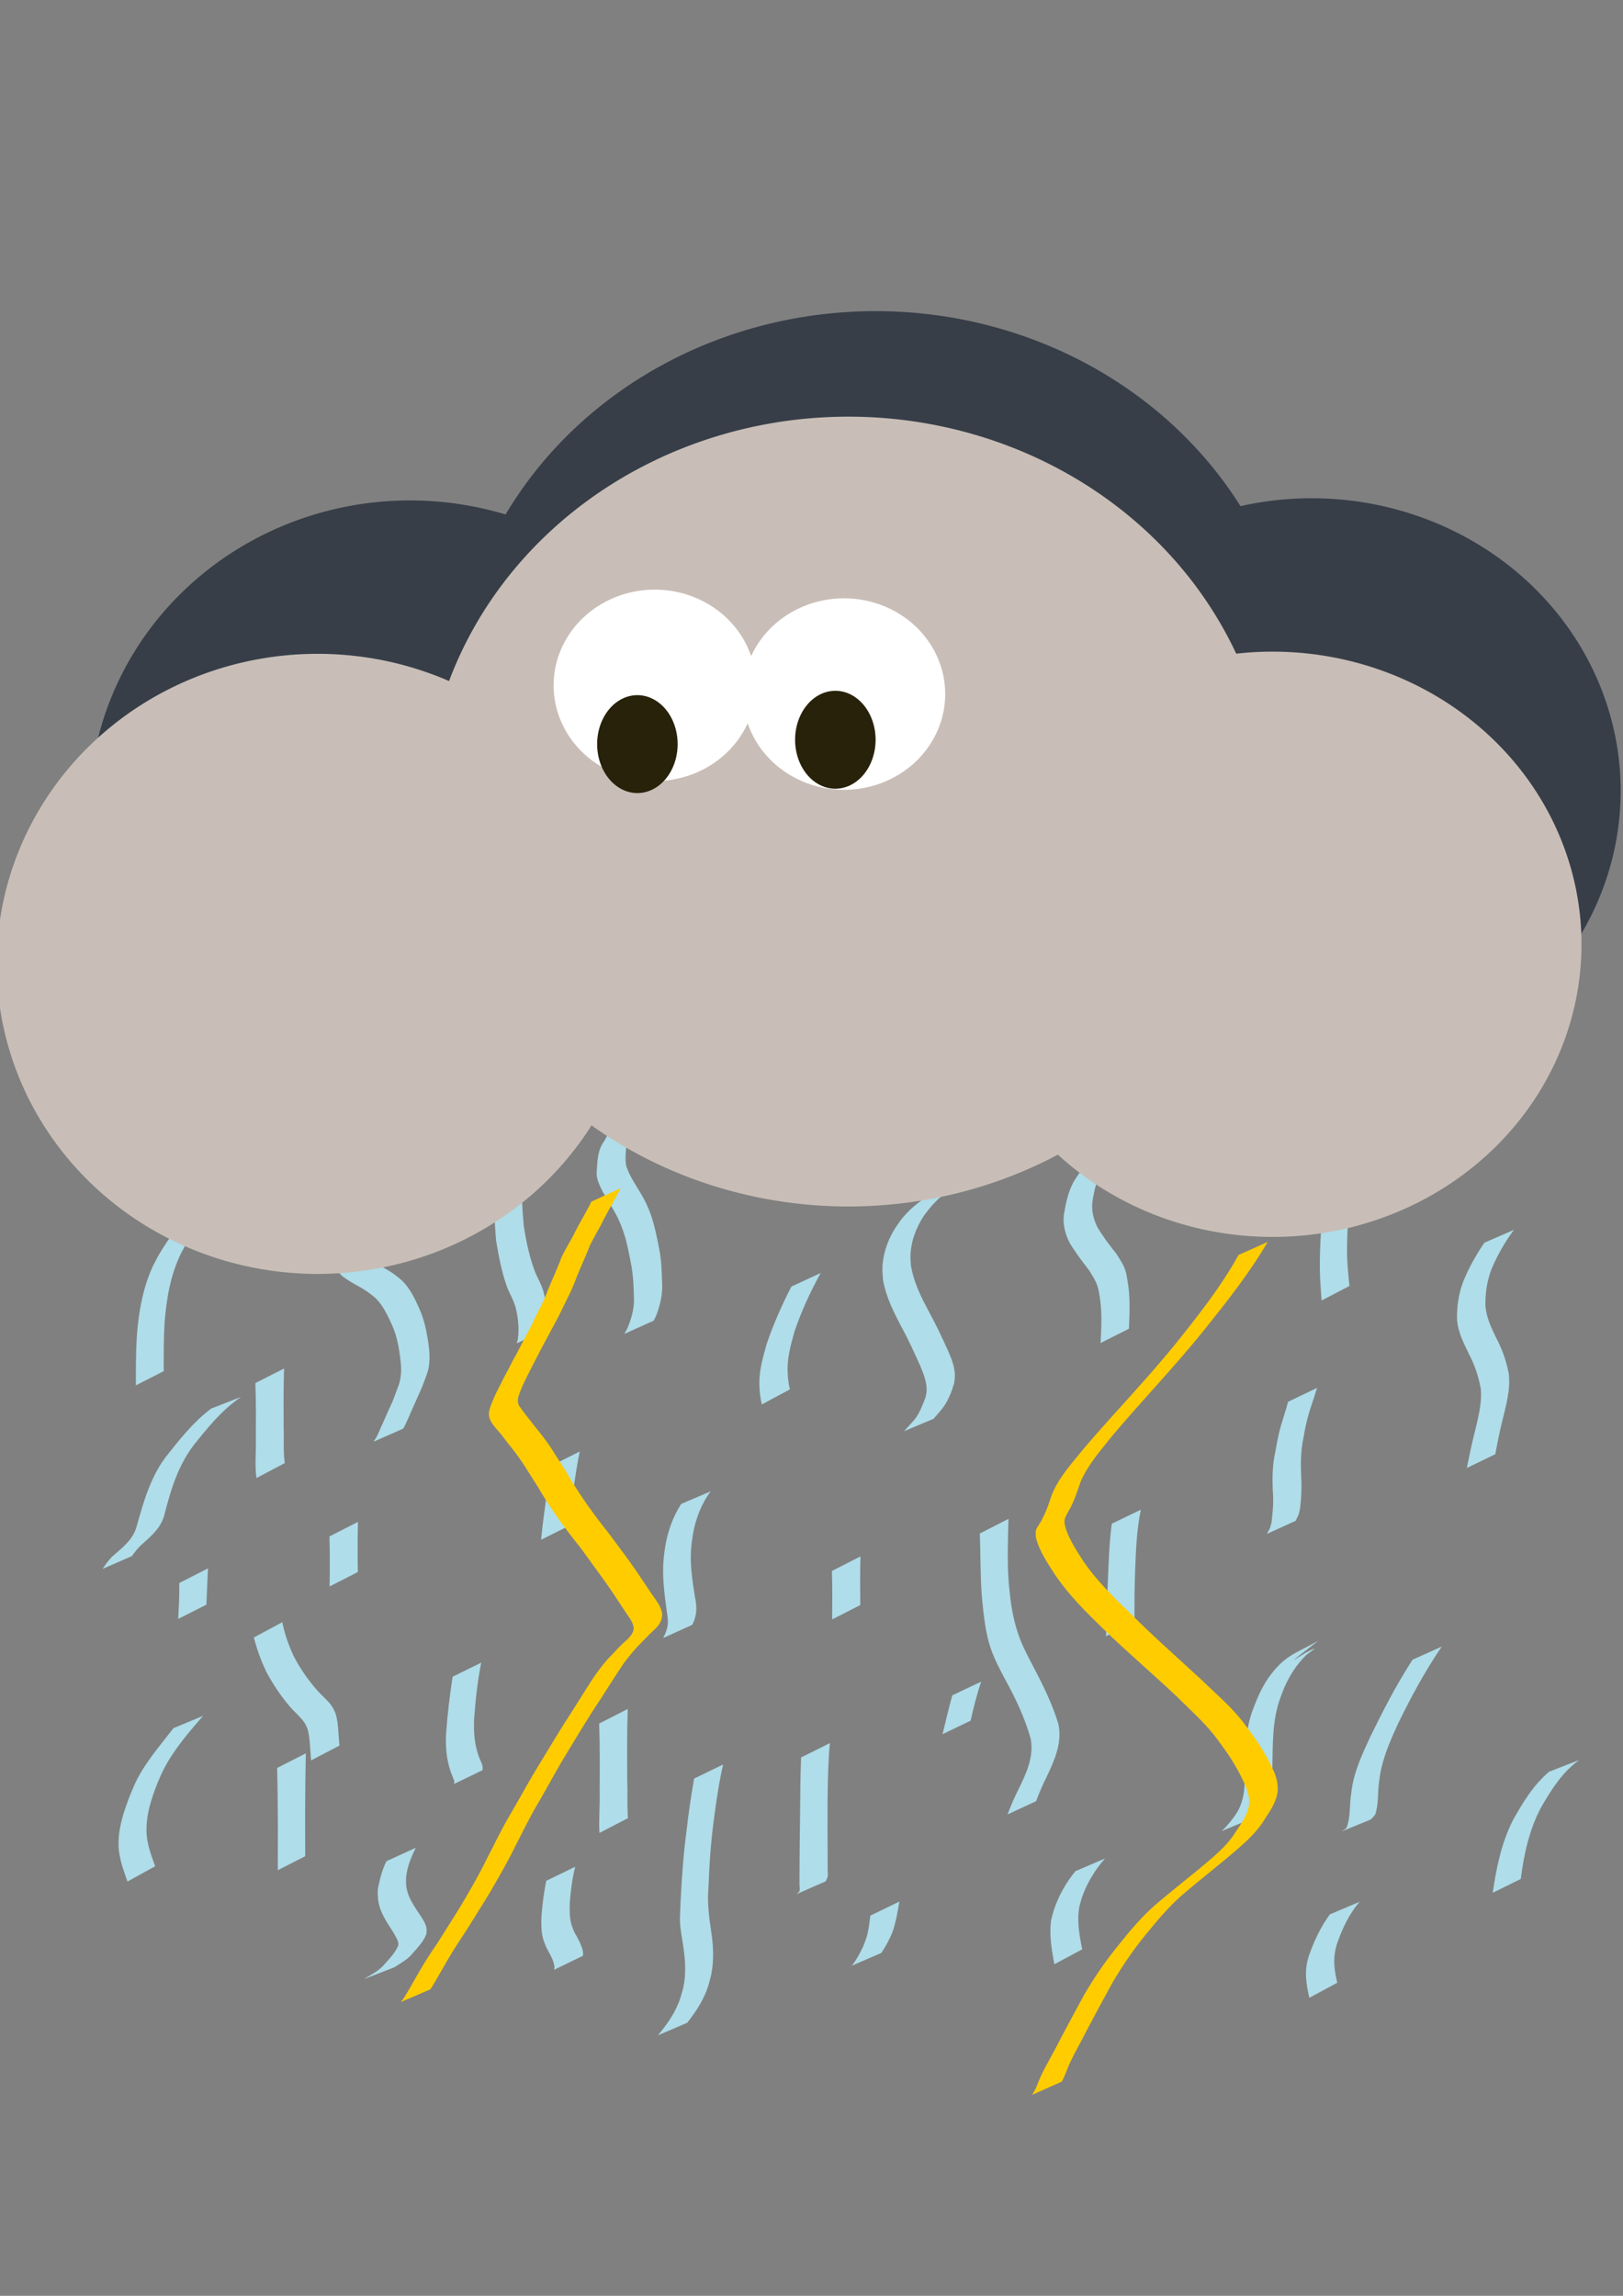 <?xml version="1.0" encoding="UTF-8" standalone="no"?>
<svg
   xmlns:dc="http://purl.org/dc/elements/1.1/"
   xmlns:cc="http://creativecommons.org/ns#"
   xmlns:rdf="http://www.w3.org/1999/02/22-rdf-syntax-ns#"
   xmlns:svg="http://www.w3.org/2000/svg"
   xmlns="http://www.w3.org/2000/svg"
   xmlns:sodipodi="http://sodipodi.sourceforge.net/DTD/sodipodi-0.dtd"
   xmlns:inkscape="http://www.inkscape.org/namespaces/inkscape"
   width="210mm"
   height="297mm"
   viewBox="0 0 210 297"
   version="1.1"
   id="svg8"
   inkscape:version="1.0 (4035a4fb49, 2020-05-01)"
   sodipodi:docname="11d.svg">
  <rect x="0" y="0" width="210" height="297" fill="#808080" stroke="none"/>
  <defs
     id="defs2" />
  <sodipodi:namedview
     id="base"
     pagecolor="#ffffff"
     bordercolor="#666666"
     borderopacity="1.0"
     inkscape:pageopacity="0.0"
     inkscape:pageshadow="2"
     inkscape:zoom="0.94"
     inkscape:cx="296.97284"
     inkscape:cy="555.21276"
     inkscape:document-units="mm"
     inkscape:current-layer="layer1"
     inkscape:document-rotation="0"
     showgrid="false"
     inkscape:window-width="1800"
     inkscape:window-height="1106"
     inkscape:window-x="-11"
     inkscape:window-y="-11"
     inkscape:window-maximized="1" />
  <g
     inkscape:label="Livello 1"
     inkscape:groupmode="layer"
     id="layer1">
    <path
       style="fill:#373e48;stroke-width:0.265"
       id="path10"
       sodipodi:type="arc"
       sodipodi:cx="53.057404"
       sodipodi:cy="104.84818"
       sodipodi:rx="41.517063"
       sodipodi:ry="40.109707"
       sodipodi:start="0.017453293"
       sodipodi:end="0"
       sodipodi:open="true"
       sodipodi:arc-type="chord"
       d="M 94.568,105.548 A 41.517,40.11 0 0 1 52.514,144.954 41.517,40.11 0 0 1 11.542,104.498 41.517,40.11 0 0 1 53.239,64.739 41.517,40.11 0 0 1 94.574,104.848 Z" />
    <path
       style="fill:#373e48;stroke-width:0.265"
       id="path12"
       sodipodi:type="arc"
       sodipodi:cx="113.29234"
       sodipodi:cy="91.337547"
       sodipodi:rx="54.746231"
       sodipodi:ry="51.087101"
       sodipodi:start="0.017453293"
       sodipodi:end="0"
       sodipodi:open="true"
       sodipodi:arc-type="chord"
       d="M 168.03,92.229 A 54.746,51.087 0 0 1 112.576,142.42 54.746,51.087 0 0 1 58.548,90.892 54.746,51.087 0 0 1 113.531,40.251 54.746,51.087 0 0 1 168.039,91.338 Z" />
    <path
       style="fill:#373e48;stroke-width:0.331"
       id="path14"
       sodipodi:type="arc"
       sodipodi:cx="169.72739"
       sodipodi:cy="102.31493"
       sodipodi:rx="39.968971"
       sodipodi:ry="37.857933"
       sodipodi:start="0.017453293"
       sodipodi:end="0"
       sodipodi:open="true"
       sodipodi:arc-type="chord"
       d="m 209.69,102.976 a 39.969,37.858 0 0 1 -40.486,37.194 39.969,37.858 0 0 1 -39.444,-38.185 39.969,37.858 0 0 1 40.142,-37.527 39.969,37.858 0 0 1 39.795,37.858 z" />
    <path
       style="fill:#afdde9;stroke-width:0.265"
       id="path18"
       d="m 46.141,152.904 c -0.371,1.093 -0.805,2.159 -1.32,3.192 -0.491,0.718 -0.753,1.528 -1.042,2.335 -0.29,0.781 -0.442,1.603 -0.54,2.428 -0.079,0.773 -0.076,1.541 0.026,2.31 0.042,0.797 0.438,1.371 1.002,1.897 0.628,0.499 1.327,0.897 2.028,1.284 0.829,0.432 1.588,0.976 2.296,1.582 0.95,0.943 1.528,2.153 2.076,3.355 0.698,1.5 0.986,3.135 1.161,4.767 0.132,1.01 0.094,2 -0.184,2.977 -0.291,0.728 -0.532,1.472 -0.82,2.201 -0.438,0.93 -0.846,1.874 -1.262,2.815 -0.371,0.725 -0.601,1.552 -1.074,2.22 -0.051,0.081 -0.101,0.161 -0.152,0.241 0,0 3.825,-1.689 3.825,-1.689 v 0 c 0.049,-0.081 0.098,-0.162 0.147,-0.243 0.379,-0.731 0.682,-1.503 1.019,-2.253 0.423,-0.946 0.848,-1.891 1.265,-2.84 0.28,-0.747 0.582,-1.488 0.813,-2.253 0.227,-1.02 0.207,-2.055 0.07,-3.09 -0.217,-1.665 -0.537,-3.332 -1.23,-4.872 -0.563,-1.261 -1.165,-2.515 -2.136,-3.522 -0.709,-0.649 -1.486,-1.217 -2.334,-1.672 -0.681,-0.358 -1.334,-0.761 -1.964,-1.204 -0.551,-0.486 -0.808,-0.887 -0.856,-1.641 -0.089,-0.738 -0.066,-1.478 0.02,-2.216 0.108,-0.804 0.28,-1.597 0.582,-2.353 0.264,-0.796 0.614,-1.547 1.033,-2.275 0.504,-1.06 0.915,-2.159 1.329,-3.256 0,0 -3.78,1.775 -3.78,1.775 z" />
    <path
       style="fill:#afdde9;stroke-width:0.265"
       id="path20"
       d="m 79.641,144.498 c -0.333,1.113 -0.908,2.121 -1.466,3.131 -0.571,0.737 -0.756,1.624 -0.871,2.526 -0.014,0.648 -0.16,1.405 -0.075,2.047 0.024,0.181 0.085,0.355 0.127,0.532 0.443,1.293 1.21,2.424 1.907,3.586 0.637,1.057 1.14,2.172 1.506,3.35 0.389,1.237 0.62,2.511 0.87,3.781 0.301,1.48 0.348,2.994 0.387,4.498 0.046,1.358 -0.33,2.625 -0.833,3.866 -0.281,0.513 -0.145,0.265 -0.407,0.743 0,0 3.799,-1.709 3.799,-1.709 v 0 c 0.247,-0.49 0.123,-0.231 0.367,-0.777 0.476,-1.287 0.789,-2.613 0.726,-3.997 -0.054,-1.528 -0.085,-3.068 -0.396,-4.57 -0.254,-1.284 -0.502,-2.568 -0.891,-3.821 -0.381,-1.206 -0.893,-2.353 -1.563,-3.428 -0.667,-1.126 -1.428,-2.212 -1.814,-3.479 -0.133,-0.813 -0.061,-1.641 0.022,-2.458 0.137,-0.867 0.416,-1.658 0.922,-2.385 0.562,-1.038 1.093,-2.093 1.454,-3.221 0,0 -3.77,1.785 -3.77,1.785 z" />
    <path
       style="fill:#afdde9;stroke-width:0.265"
       id="path22"
       d="m 142.231,148.525 c -0.138,0.126 -0.288,0.24 -0.413,0.378 -0.194,0.213 -0.362,0.449 -0.543,0.673 -0.852,1.055 -1.626,2.144 -2.349,3.291 -0.735,1.339 -1.03,2.835 -1.28,4.326 -0.133,1.275 0.185,2.459 0.753,3.588 0.752,1.245 1.633,2.408 2.519,3.56 0.403,0.627 0.818,1.274 1.064,1.984 0.182,0.526 0.227,0.949 0.321,1.504 0.268,1.698 0.224,3.41 0.14,5.119 -0.014,0.265 -0.028,0.53 -0.042,0.794 0,0 3.669,-1.847 3.669,-1.847 v 0 c 0.011,-0.264 0.022,-0.528 0.033,-0.792 0.066,-1.736 0.116,-3.472 -0.181,-5.193 -0.091,-0.566 -0.146,-1.081 -0.33,-1.625 -0.251,-0.74 -0.715,-1.404 -1.126,-2.059 -0.886,-1.117 -1.754,-2.256 -2.481,-3.484 -0.509,-1.064 -0.79,-2.177 -0.625,-3.365 0.239,-1.443 0.552,-2.884 1.308,-4.157 0.985,-1.543 2.057,-3.057 3.42,-4.292 0,0 -3.856,1.597 -3.856,1.597 z" />
    <path
       style="fill:#afdde9;stroke-width:0.265"
       id="path24"
       d="m 123.786,152.785 c -2.35,1.031 -4.723,2.319 -6.51,4.206 -0.663,0.7 -0.905,1.109 -1.452,1.893 -0.835,1.326 -1.398,2.808 -1.593,4.369 -0.113,0.904 -0.04,1.397 0.018,2.29 0.378,2.23 1.402,4.249 2.453,6.225 0.882,1.638 1.654,3.331 2.411,5.03 0.415,1.032 0.872,2.13 0.769,3.27 -0.021,0.23 -0.082,0.454 -0.123,0.681 -0.352,0.937 -0.71,1.92 -1.307,2.736 -0.171,0.234 -0.812,0.929 -1.007,1.144 -0.153,0.174 -0.305,0.347 -0.458,0.521 0,0 3.799,-1.603 3.799,-1.603 v 0 c 0.15,-0.172 0.299,-0.343 0.449,-0.515 0.355,-0.412 0.674,-0.756 0.974,-1.214 0.573,-0.875 0.964,-1.883 1.248,-2.883 0.031,-0.248 0.082,-0.494 0.093,-0.744 0.053,-1.197 -0.39,-2.332 -0.863,-3.407 -0.766,-1.703 -1.563,-3.396 -2.458,-5.035 -1.03,-1.922 -2.027,-3.893 -2.367,-6.073 -0.02,-0.353 -0.062,-0.706 -0.059,-1.06 0.017,-1.922 0.699,-3.751 1.743,-5.344 0.717,-0.973 1.432,-1.833 2.374,-2.601 0.283,-0.23 1.206,-0.811 0.878,-0.653 -0.8,0.385 -4.122,2.279 -2.307,1.33 0,0 3.298,-2.562 3.298,-2.562 z" />
    <path
       style="fill:#afdde9;stroke-width:0.265"
       id="path26"
       d="m 192.071,160.761 c -1.091,1.591 -2.036,3.27 -2.755,5.06 -0.6,1.609 -0.822,3.156 -0.789,4.86 0.096,1.592 0.84,3.035 1.52,4.447 0.754,1.426 1.267,2.941 1.549,4.525 0.186,2.042 -0.42,4.062 -0.883,6.033 -0.356,1.397 -0.623,2.814 -0.92,4.224 0,0 3.681,-1.784 3.681,-1.784 v 0 c 0.272,-1.401 0.527,-2.805 0.88,-4.189 0.488,-2.03 1.114,-4.108 0.867,-6.214 -0.303,-1.617 -0.84,-3.16 -1.612,-4.616 -0.659,-1.361 -1.338,-2.763 -1.415,-4.299 -0.01,-1.607 0.225,-3.187 0.819,-4.691 0.757,-1.782 1.715,-3.461 2.874,-5.015 0,0 -3.818,1.66 -3.818,1.66 z" />
    <path
       style="fill:#afdde9;stroke-width:0.265"
       id="path28"
       d="m 166.653,181.352 c -0.327,1.318 -0.813,2.589 -1.132,3.91 -0.195,0.808 -0.36,1.749 -0.512,2.567 -0.369,1.632 -0.392,3.288 -0.328,4.949 0.13,1.405 0.014,2.799 -0.159,4.193 -0.269,0.947 -0.084,0.454 -0.595,1.462 0,0 3.72,-1.691 3.72,-1.691 v 0 c 0.506,-1.112 0.33,-0.573 0.573,-1.6 0.168,-1.412 0.229,-2.83 0.131,-4.251 -0.057,-1.62 -0.049,-3.234 0.292,-4.83 0.196,-1.06 0.254,-1.474 0.527,-2.534 0.348,-1.352 0.857,-2.652 1.247,-3.99 0,0 -3.763,1.815 -3.763,1.815 z" />
    <path
       style="fill:#afdde9;stroke-width:0.265"
       id="path30"
       d="m 107.642,203.229 c 0.069,2.089 0.046,4.179 0.03,6.268 0,0 3.64,-1.855 3.64,-1.855 v 0 c -0.016,-2.1 -0.038,-4.2 0.03,-6.299 0,0 -3.701,1.886 -3.701,1.886 z" />
    <path
       style="fill:#afdde9;stroke-width:0.265"
       id="path32"
       d="m 88.139,194.555 c -1.083,1.687 -1.75,3.583 -2.076,5.556 -0.08,0.485 -0.123,0.975 -0.185,1.462 -0.233,2.305 0.091,4.6 0.396,6.879 0.195,1.165 0.249,1.871 -0.226,2.959 -0.082,0.165 -0.164,0.331 -0.245,0.496 0,0 3.769,-1.714 3.769,-1.714 v 0 c 0.08,-0.175 0.16,-0.35 0.24,-0.525 0.397,-1.122 0.334,-1.975 0.097,-3.133 -0.349,-2.228 -0.697,-4.473 -0.432,-6.735 0.067,-0.478 0.114,-0.959 0.202,-1.434 0.363,-1.953 1.078,-3.847 2.282,-5.438 0,0 -3.821,1.627 -3.821,1.627 z" />
    <path
       style="fill:#afdde9;stroke-width:0.265"
       id="path34"
       d="m 71.286,189.638 c -0.369,2.317 -0.689,4.641 -0.988,6.968 -0.112,0.86 -0.202,1.722 -0.284,2.585 0,0 3.688,-1.84 3.688,-1.84 v 0 c 0.062,-0.848 0.129,-1.695 0.228,-2.539 0.28,-2.355 0.606,-4.708 1.082,-7.033 0,0 -3.725,1.859 -3.725,1.859 z" />
    <path
       style="fill:#afdde9;stroke-width:0.265"
       id="path36"
       d="m 143.854,197.115 c -0.35,2.62 -0.413,5.27 -0.528,7.907 -0.087,2.215 -0.166,4.429 -0.211,6.645 0,0 3.679,-1.871 3.679,-1.871 v 0 c -0.014,-2.188 -10e-4,-4.376 0.077,-6.562 0.107,-2.651 0.196,-5.33 0.745,-7.934 0,0 -3.763,1.815 -3.763,1.815 z" />
    <path
       style="fill:#afdde9;stroke-width:0.265"
       id="path38"
       d="m 102.399,166.436 c -1.245,2.418 -2.346,4.894 -3.213,7.472 -0.421,1.495 -0.858,3.013 -0.927,4.575 -0.028,0.626 0.016,1.081 0.055,1.701 0.137,1.01 0.052,0.51 0.256,1.501 0,0 3.629,-1.941 3.629,-1.941 v 0 c -0.189,-0.957 -0.109,-0.475 -0.237,-1.447 -0.034,-0.574 -0.078,-1.055 -0.049,-1.634 0.077,-1.519 0.49,-3.002 0.902,-4.457 0.888,-2.611 2.043,-5.103 3.37,-7.52 0,0 -3.785,1.75 -3.785,1.75 z" />
    <path
       style="fill:#afdde9;stroke-width:0.265"
       id="path40"
       d="m 42.624,198.759 c 0.077,2.156 0.049,4.314 0.022,6.471 0,0 3.653,-1.861 3.653,-1.861 v 0 c -0.027,-2.164 -0.054,-4.33 0.022,-6.493 0,0 -3.697,1.884 -3.697,1.884 z" />
    <path
       style="fill:#afdde9;stroke-width:0.265"
       id="path42"
       d="m 25.029,156.652 c -1.761,1.595 -3.224,3.551 -4.427,5.596 -0.29,0.493 -0.537,1.009 -0.806,1.513 -1.327,2.886 -1.866,5.985 -2.092,9.127 -0.131,2.107 -0.129,4.218 -0.12,6.328 0,0 3.602,-1.836 3.602,-1.836 v 0 c -2.2e-4,-2.096 -0.015,-4.193 0.108,-6.286 0.254,-3.087 0.753,-6.147 2.13,-8.96 0.27,-0.493 0.52,-0.998 0.81,-1.479 1.242,-2.061 2.762,-4.042 4.667,-5.528 0,0 -3.873,1.526 -3.873,1.526 z" />
    <path
       style="fill:#afdde9;stroke-width:0.265"
       id="path44"
       d="m 23.192,204.788 c 0.044,1.547 -0.059,3.095 -0.131,4.641 0,0 3.642,-1.836 3.642,-1.836 v 0 c 0.06,-1.567 0.146,-3.133 0.208,-4.699 0,0 -3.719,1.895 -3.719,1.895 z" />
    <path
       style="fill:#afdde9;stroke-width:0.265"
       id="path46"
       d="m 33.045,178.925 c 0.084,2.441 0.074,4.884 0.062,7.325 0.037,1.652 -0.16,3.315 0.078,4.956 0,0 3.662,-1.932 3.662,-1.932 v 0 c -0.227,-1.605 -0.079,-3.238 -0.15,-4.853 -0.012,-2.463 -0.021,-4.927 0.062,-7.389 0,0 -3.714,1.893 -3.714,1.893 z" />
    <path
       style="fill:#afdde9;stroke-width:0.265"
       id="path48"
       d="m 58.564,216.908 c -0.375,2.419 -0.663,4.847 -0.839,7.288 -0.094,1.621 0.014,3.244 0.522,4.79 0.069,0.368 0.557,1.253 0.541,1.609 -0.004,0.084 -0.076,0.15 -0.113,0.225 0,0 3.759,-1.819 3.759,-1.819 v 0 c 0.006,-0.134 0.033,-0.269 0.017,-0.402 -0.065,-0.561 -0.447,-1.068 -0.579,-1.609 -0.497,-1.483 -0.597,-3.051 -0.524,-4.608 0.173,-2.445 0.436,-4.886 0.919,-7.292 0,0 -3.702,1.817 -3.702,1.817 z" />
    <path
       style="fill:#afdde9;stroke-width:0.265"
       id="path50"
       d="m 35.858,228.713 c 0.069,2.644 0.086,5.29 0.099,7.935 -0.001,1.765 -0.003,3.529 -0.016,5.294 0,0 3.552,-1.81 3.552,-1.81 v 0 c -0.013,-1.759 -0.015,-3.518 -0.016,-5.277 0.013,-2.679 0.031,-5.359 0.099,-8.037 0,0 -3.719,1.895 -3.719,1.895 z" />
    <path
       style="fill:#afdde9;stroke-width:0.265"
       id="path52"
       d="m 77.526,222.965 c 0.103,2.97 0.077,5.943 0.064,8.915 0.053,1.743 -0.137,3.496 -0.024,5.238 0,0 3.685,-1.909 3.685,-1.909 v 0 c -0.122,-1.711 -0.031,-3.434 -0.092,-5.147 -0.013,-2.993 -0.038,-5.988 0.064,-8.98 0,0 -3.697,1.884 -3.697,1.884 z" />
    <path
       style="fill:#afdde9;stroke-width:0.265"
       id="path54"
       d="m 103.655,227.355 c -0.11,2.44 -0.105,4.884 -0.132,7.326 -0.04,2.435 -0.058,4.871 -0.074,7.306 -0.013,3.142 0.004,-1.317 -0.004,1.81 -8e-4,0.276 0.081,0.566 -0.005,0.829 -0.06,0.184 -0.267,0.281 -0.4,0.421 0,0 3.784,-1.662 3.784,-1.662 v 0 c 0.091,-0.207 0.231,-0.399 0.272,-0.622 0.05,-0.27 -0.004,-0.549 -0.005,-0.824 -0.001,-0.301 -2.5e-4,-0.602 -2.7e-4,-0.902 -0.001,-0.301 -0.002,-0.603 -0.004,-0.904 -0.013,-2.42 -0.02,-4.84 -0.007,-7.26 0.032,-2.461 0.068,-4.926 0.3,-7.378 0,0 -3.725,1.859 -3.725,1.859 z" />
    <path
       style="fill:#afdde9;stroke-width:0.265"
       id="path56"
       d="m 89.815,230.083 c -0.407,2.249 -0.729,4.513 -0.987,6.785 -0.408,3.031 -0.609,6.082 -0.771,9.135 -0.009,0.977 -0.133,1.959 -0.057,2.937 0.072,0.926 0.266,1.856 0.398,2.775 0.267,1.788 0.4,3.617 0.015,5.401 -0.083,0.385 -0.211,0.758 -0.317,1.137 -0.563,1.91 -1.702,3.53 -2.96,5.042 0,0 3.777,-1.612 3.777,-1.612 v 0 c 1.226,-1.565 2.323,-3.229 2.838,-5.175 0.099,-0.393 0.22,-0.781 0.296,-1.179 0.348,-1.821 0.247,-3.701 -0.035,-5.522 -0.28,-1.894 -0.513,-3.7 -0.343,-5.624 0.11,-3.038 0.319,-6.071 0.739,-9.084 0.301,-2.292 0.635,-4.584 1.162,-6.836 0,0 -3.754,1.821 -3.754,1.821 z" />
    <path
       style="fill:#afdde9;stroke-width:0.265"
       id="path58"
       d="m 123.218,219.317 c -0.455,1.668 -0.865,3.347 -1.266,5.028 0,0 3.633,-1.747 3.633,-1.747 v 0 c 0.394,-1.701 0.806,-3.399 1.37,-5.053 0,0 -3.737,1.772 -3.737,1.772 z" />
    <path
       style="fill:#afdde9;stroke-width:0.265"
       id="path60"
       d="m 126.778,198.379 c 0.101,2.712 0.052,5.426 0.265,8.134 0.054,0.685 0.137,1.368 0.205,2.052 0.193,1.587 0.422,3.168 0.943,4.685 0.484,1.41 1.179,2.715 1.875,4.027 1.344,2.443 2.54,4.973 3.297,7.662 0.44,2.356 -0.595,4.525 -1.605,6.589 -0.532,1.038 -0.978,2.112 -1.399,3.199 0,0 3.697,-1.715 3.697,-1.715 v 0 c 0.413,-1.069 0.85,-2.127 1.369,-3.149 1.031,-2.17 2.047,-4.419 1.509,-6.873 -0.818,-2.696 -2.089,-5.209 -3.397,-7.697 -0.501,-0.969 -0.885,-1.667 -1.312,-2.664 -0.805,-1.877 -1.253,-3.858 -1.497,-5.882 -0.07,-0.676 -0.16,-1.35 -0.21,-2.027 -0.204,-2.738 -0.103,-5.489 -0.03,-8.23 0,0 -3.71,1.89 -3.71,1.89 z" />
    <path
       style="fill:#afdde9;stroke-width:0.265"
       id="path62"
       d="m 182.77,214.709 c -2.039,3.15 -3.761,6.479 -5.411,9.843 -0.87,1.887 -1.776,3.792 -2.257,5.826 -0.181,0.764 -0.246,1.436 -0.344,2.21 -0.1,0.889 -0.08,1.784 -0.223,2.668 -0.039,0.238 -0.175,1.036 -0.367,1.26 -0.163,0.19 -0.413,0.282 -0.619,0.423 0,0 3.805,-1.55 3.805,-1.55 v 0 c 0.186,-0.208 0.414,-0.385 0.557,-0.624 0.11,-0.183 0.138,-0.405 0.185,-0.613 0.253,-1.105 0.177,-2.246 0.311,-3.365 0.119,-0.92 0.136,-1.23 0.355,-2.149 0.472,-1.982 1.306,-3.855 2.152,-5.699 1.671,-3.426 3.481,-6.775 5.632,-9.927 0,0 -3.776,1.696 -3.776,1.696 z" />
    <path
       style="fill:#afdde9;stroke-width:0.265"
       id="path64"
       d="m 170.578,212.252 c -2.438,1.399 -3.753,1.704 -5.332,3.41 -1.636,1.768 -2.398,3.528 -3.227,5.744 -1.012,2.858 -0.873,5.924 -0.978,8.909 0.006,1.373 -0.193,2.725 -0.863,3.94 -0.331,0.601 -0.62,0.933 -1.036,1.473 -0.711,0.824 -0.351,0.44 -1.075,1.156 0,0 3.8,-1.582 3.8,-1.582 v 0 c 0.689,-0.746 0.344,-0.349 1.031,-1.196 0.423,-0.593 0.676,-0.896 0.996,-1.557 0.614,-1.267 0.769,-2.661 0.74,-4.053 0.059,-2.946 -0.013,-5.956 1,-8.769 0.196,-0.503 0.366,-1.018 0.587,-1.51 0.678,-1.51 1.566,-2.914 2.758,-4.073 0.32,-0.312 1.451,-1.015 1.034,-0.853 -0.963,0.374 -1.806,1.003 -2.709,1.505 0,0 3.274,-2.543 3.274,-2.543 z" />
    <path
       style="fill:#afdde9;stroke-width:0.265"
       id="path66"
       d="m 171.396,155.156 c -0.473,2.978 -0.631,6.007 -0.623,9.02 0.023,1.357 0.123,2.71 0.225,4.063 0,0 3.602,-1.875 3.602,-1.875 v 0 c -0.129,-1.326 -0.267,-2.652 -0.304,-3.985 -0.019,-3.008 0.136,-6.072 0.88,-8.998 0,0 -3.78,1.775 -3.78,1.775 z" />
    <path
       style="fill:#afdde9;stroke-width:0.265"
       id="path68"
       d="m 200.443,229.197 c -2.035,1.713 -3.426,4.015 -4.705,6.31 -1.475,2.933 -2.126,6.134 -2.593,9.354 0,0 3.629,-1.788 3.629,-1.788 v 0 c 0.404,-3.179 1.085,-6.317 2.584,-9.182 1.323,-2.295 2.779,-4.645 4.978,-6.205 0,0 -3.894,1.51 -3.894,1.51 z" />
    <path
       style="fill:#afdde9;stroke-width:0.265"
       id="path70"
       d="m 139.148,242.064 c -1.22,1.493 -2.179,3.185 -2.786,5.02 -0.136,0.41 -0.227,0.833 -0.34,1.25 -0.299,1.938 0.05,3.867 0.398,5.771 0,0 3.609,-1.927 3.609,-1.927 v 0 c -0.375,-1.838 -0.716,-3.705 -0.36,-5.578 0.117,-0.403 0.213,-0.812 0.351,-1.208 0.644,-1.845 1.677,-3.502 2.957,-4.97 0,0 -3.829,1.642 -3.829,1.642 z" />
    <path
       style="fill:#afdde9;stroke-width:0.265"
       id="path72"
       d="m 112.614,247.816 c -0.121,0.926 -0.219,1.876 -0.48,2.777 -0.084,0.289 -0.329,0.905 -0.44,1.193 -0.42,0.876 -0.867,1.735 -1.463,2.505 0,0 3.807,-1.649 3.807,-1.649 v 0 c 0.551,-0.819 1.02,-1.691 1.404,-2.601 0.468,-1.322 0.703,-2.665 0.928,-4.046 0,0 -3.754,1.821 -3.754,1.821 z" />
    <path
       style="fill:#afdde9;stroke-width:0.265"
       id="path74"
       d="m 172.074,247.649 c -1.193,1.628 -2.052,3.464 -2.717,5.361 -0.627,1.87 -0.373,3.568 0.059,5.437 0,0 3.608,-1.944 3.608,-1.944 v 0 c -0.436,-1.843 -0.596,-3.387 0.03,-5.221 0.673,-1.885 1.552,-3.722 2.862,-5.254 0,0 -3.842,1.622 -3.842,1.622 z" />
    <path
       style="fill:#afdde9;stroke-width:0.265"
       id="path76"
       d="m 50.01,240.768 c -0.468,0.915 -0.764,1.91 -0.975,2.914 -0.062,0.294 -0.14,0.587 -0.161,0.887 -0.022,0.329 0.022,0.658 0.034,0.988 0.124,1.71 1.139,3.086 2.021,4.485 0.214,0.439 0.584,0.91 0.616,1.421 0.014,0.222 -0.069,0.334 -0.159,0.524 -0.447,0.873 -1.162,1.578 -1.805,2.309 -0.614,0.656 -1.41,1.093 -2.181,1.537 -0.103,0.065 -0.206,0.129 -0.309,0.194 0,0 3.888,-1.506 3.888,-1.506 v 0 c 0.103,-0.063 0.206,-0.125 0.309,-0.188 0.762,-0.476 1.54,-0.934 2.11,-1.648 0.664,-0.765 1.41,-1.512 1.765,-2.481 0.175,-0.905 -0.194,-1.496 -0.663,-2.249 -0.879,-1.317 -1.87,-2.609 -1.955,-4.257 0.004,-0.306 -0.021,-0.614 0.011,-0.918 0.135,-1.309 0.668,-2.574 1.241,-3.741 0,0 -3.787,1.73 -3.787,1.73 z" />
    <path
       style="fill:#afdde9;stroke-width:0.265"
       id="path78"
       d="m 70.675,243.313 c -0.313,1.535 -0.494,3.091 -0.623,4.651 -0.016,0.91 -0.039,1.839 0.188,2.729 0.119,0.466 0.269,0.79 0.45,1.233 0.394,0.8 0.933,1.562 1.046,2.466 -2.64e-4,0.327 0.028,0.178 -0.067,0.45 0,0 3.765,-1.834 3.765,-1.834 v 0 c 0.024,-0.375 0.026,-0.182 -0.012,-0.577 -0.203,-0.913 -0.679,-1.708 -1.128,-2.519 -0.174,-0.437 -0.299,-0.701 -0.407,-1.159 -0.203,-0.858 -0.184,-1.749 -0.16,-2.623 0.128,-1.56 0.311,-3.118 0.702,-4.637 0,0 -3.754,1.821 -3.754,1.821 z" />
    <path
       style="fill:#afdde9;stroke-width:0.265"
       id="path80"
       d="m 22.453,223.559 c -1.716,2.217 -3.595,4.361 -4.849,6.891 -0.305,0.615 -0.544,1.259 -0.817,1.889 -0.748,1.967 -1.452,4.009 -1.45,6.14 0.001,1.009 0.091,1.229 0.279,2.198 0.229,0.93 0.562,1.829 0.877,2.732 0,0 3.584,-1.984 3.584,-1.984 v 0 c -0.321,-0.878 -0.651,-1.754 -0.87,-2.665 -0.063,-0.335 -0.149,-0.666 -0.19,-1.005 -0.297,-2.434 0.473,-4.812 1.34,-7.052 0.281,-0.618 0.53,-1.252 0.843,-1.855 1.316,-2.535 3.21,-4.736 5.077,-6.874 0,0 -3.825,1.584 -3.825,1.584 z" />
    <path
       style="fill:#afdde9;stroke-width:0.265"
       id="path82"
       d="m 32.849,211.833 c 0.385,1.517 0.922,2.977 1.58,4.395 0.859,1.596 1.852,3.122 3.034,4.497 0.584,0.697 1.316,1.271 1.848,2.014 0.254,0.354 0.299,0.507 0.472,0.896 0.331,1.148 0.322,2.363 0.424,3.548 0.015,0.184 0.03,0.367 0.045,0.551 0,0 3.674,-1.913 3.674,-1.913 v 0 c -0.018,-0.182 -0.035,-0.365 -0.053,-0.547 -0.114,-1.229 -0.091,-2.495 -0.479,-3.678 -0.19,-0.403 -0.269,-0.618 -0.537,-0.987 -0.54,-0.74 -1.286,-1.309 -1.872,-2.008 -1.174,-1.333 -2.183,-2.804 -2.999,-4.383 -0.644,-1.397 -1.157,-2.848 -1.457,-4.361 0,0 -3.68,1.977 -3.68,1.977 z" />
    <path
       style="fill:#afdde9;stroke-width:0.265"
       id="path84"
       d="m 27.31,182.229 c -2.325,1.757 -4.137,4.065 -5.929,6.336 -1.954,2.659 -2.849,5.84 -3.72,8.971 -0.458,1.619 -1.753,2.616 -2.963,3.677 -0.573,0.5 -1.002,1.117 -1.421,1.743 0,0 3.782,-1.646 3.782,-1.646 v 0 c 0.43,-0.595 0.876,-1.172 1.444,-1.646 1.272,-1.134 2.404,-2.135 2.814,-3.873 0.791,-3.102 1.737,-6.199 3.707,-8.785 1.83,-2.302 3.714,-4.629 6.17,-6.297 0,0 -3.883,1.519 -3.883,1.519 z" />
    <path
       style="fill:#afdde9;stroke-width:0.265"
       id="path86"
       d="m 63.73,153.376 c 0.163,2.358 0.259,4.719 0.452,7.075 0.333,1.954 0.687,3.913 1.336,5.79 0.266,0.799 0.709,1.525 1.004,2.31 0.182,0.484 0.211,0.683 0.33,1.188 0.223,1.165 0.323,2.352 0.145,3.527 -0.044,0.173 -0.089,0.347 -0.133,0.52 0,0 3.732,-1.797 3.732,-1.797 v 0 c 0.038,-0.185 0.076,-0.371 0.114,-0.556 0.124,-1.222 0.035,-2.453 -0.223,-3.654 -0.125,-0.509 -0.171,-0.766 -0.359,-1.257 -0.296,-0.773 -0.738,-1.488 -1.005,-2.274 -0.663,-1.829 -1.054,-3.744 -1.355,-5.662 -0.215,-2.359 -0.317,-4.728 -0.332,-7.097 0,0 -3.706,1.888 -3.706,1.888 z" />
    <path
       d="M 82.606,125.392 A 41.517,40.11 0 0 1 40.551,164.798 41.517,40.11 0 0 1 -0.421,124.342 41.517,40.11 0 0 1 41.276,84.583 41.517,40.11 0 0 1 82.612,124.692 Z"
       sodipodi:arc-type="chord"
       sodipodi:open="true"
       sodipodi:end="0"
       sodipodi:start="0.017453293"
       sodipodi:ry="40.109707"
       sodipodi:rx="41.517063"
       sodipodi:cy="124.69193"
       sodipodi:cx="41.09486"
       sodipodi:type="arc"
       id="path10-4"
       style="fill:#c8beb7;stroke-width:0.265" />
    <path
       d="m 164.512,105.881 a 54.746,51.087 0 0 1 -55.455,50.191 54.746,51.087 0 0 1 -54.028,-51.529 54.746,51.087 0 0 1 54.983,-50.641 54.746,51.087 0 0 1 54.507,51.087 z"
       sodipodi:arc-type="chord"
       sodipodi:open="true"
       sodipodi:end="0"
       sodipodi:start="0.017453293"
       sodipodi:ry="51.087105"
       sodipodi:rx="54.746231"
       sodipodi:cy="104.98893"
       sodipodi:cx="109.77393"
       sodipodi:type="arc"
       id="path12-9"
       style="fill:#c8beb7;stroke-width:0.265" />
    <path
       d="m 204.624,122.819 a 39.969,37.858 0 0 1 -40.486,37.194 39.969,37.858 0 0 1 -39.444,-38.185 39.969,37.858 0 0 1 40.142,-37.527 39.969,37.858 0 0 1 39.795,37.858 z"
       sodipodi:arc-type="chord"
       sodipodi:open="true"
       sodipodi:end="0"
       sodipodi:start="0.017453293"
       sodipodi:ry="37.857933"
       sodipodi:rx="39.968971"
       sodipodi:cy="122.15869"
       sodipodi:cx="164.6609"
       sodipodi:type="arc"
       id="path14-7"
       style="fill:#c8beb7;stroke-width:0.331" />
    <path
       style="fill:#ffcc00;stroke-width:0.265"
       id="path133"
       d="m 76.504,155.458 c -0.625,1.313 -1.402,2.541 -2.059,3.837 -0.554,1.186 -1.316,2.264 -1.836,3.464 -0.498,1.381 -1.143,2.701 -1.689,4.063 -0.374,1.039 -0.845,2.045 -1.383,3.009 -0.384,0.831 -0.767,1.66 -1.21,2.462 -0.672,1.233 -1.271,2.508 -1.977,3.721 -0.549,1.151 -1.209,2.249 -1.748,3.404 -0.441,0.801 -0.81,1.628 -1.124,2.487 -0.282,0.826 -0.342,1.298 0.099,2.073 0.373,0.615 0.888,1.12 1.337,1.676 0.292,0.362 0.563,0.742 0.847,1.11 0.798,0.955 1.53,1.96 2.201,3.008 0.535,0.879 1.108,1.733 1.649,2.608 0.647,1.137 1.368,2.229 2.108,3.307 1.078,1.616 2.288,3.144 3.487,4.672 0.963,1.324 1.924,2.649 2.886,3.973 0.918,1.267 1.766,2.581 2.628,3.886 0.462,0.788 1.214,1.509 1.274,2.458 -0.082,0.677 -0.441,1 -0.871,1.467 -0.644,0.493 -1.169,1.117 -1.725,1.703 -0.937,0.905 -1.74,1.927 -2.481,2.994 -0.985,1.484 -1.914,3.002 -2.87,4.504 -1.534,2.345 -2.962,4.755 -4.419,7.148 -1.262,2.042 -2.384,4.164 -3.605,6.23 -1.122,1.878 -2.049,3.862 -3.06,5.8 -0.972,1.989 -2.083,3.905 -3.205,5.812 -1.027,1.695 -2.115,3.351 -3.159,5.036 -0.849,1.223 -1.65,2.473 -2.392,3.764 -0.695,1.164 -1.319,2.373 -2.059,3.51 -0.098,0.119 -0.197,0.239 -0.295,0.358 0,0 3.816,-1.643 3.816,-1.643 v 0 c 0.089,-0.129 0.179,-0.258 0.268,-0.387 0.694,-1.161 1.345,-2.347 2.032,-3.512 0.749,-1.276 1.563,-2.508 2.376,-3.744 1.037,-1.681 2.116,-3.336 3.125,-5.033 1.108,-1.92 2.23,-3.833 3.196,-5.829 1.006,-1.938 1.94,-3.916 3.073,-5.784 1.2,-2.061 2.307,-4.175 3.562,-6.204 1.459,-2.407 2.896,-4.827 4.471,-7.161 0.968,-1.505 1.906,-3.029 2.92,-4.504 0.761,-1.054 1.603,-2.038 2.531,-2.949 0.571,-0.592 1.15,-1.171 1.753,-1.729 0.448,-0.51 0.732,-1.088 0.708,-1.784 -0.175,-1.018 -0.85,-1.763 -1.411,-2.603 -0.881,-1.298 -1.728,-2.618 -2.642,-3.894 -0.954,-1.339 -1.951,-2.648 -2.932,-3.967 -1.199,-1.514 -2.369,-3.057 -3.438,-4.666 -0.719,-1.085 -1.434,-2.172 -2.063,-3.312 -0.536,-0.882 -1.123,-1.729 -1.661,-2.61 -0.678,-1.058 -1.431,-2.065 -2.237,-3.03 -0.709,-0.915 -1.439,-1.815 -2.111,-2.756 -0.335,-0.627 -0.169,-1.11 0.064,-1.751 0.322,-0.838 0.708,-1.643 1.117,-2.442 0.563,-1.13 1.156,-2.246 1.734,-3.368 0.681,-1.24 1.323,-2.502 2.007,-3.741 0.434,-0.807 0.8,-1.645 1.212,-2.463 0.518,-0.977 0.958,-1.996 1.331,-3.037 0.558,-1.354 1.17,-2.686 1.706,-4.049 0.577,-1.164 1.274,-2.267 1.831,-3.444 0.678,-1.309 1.465,-2.56 2.094,-3.896 0,0 -3.785,1.75 -3.785,1.75 z" />
    <path
       style="fill:#ffcc00;stroke-width:0.265"
       id="path135"
       d="m 160.252,162.355 c -2.196,3.975 -5.006,7.559 -7.831,11.097 -3.828,4.77 -8.095,9.156 -12.072,13.798 -1.551,1.945 -3.336,3.812 -4.269,6.155 -0.34,1.01 -0.653,2.039 -1.176,2.973 -0.147,0.483 -0.762,1.143 -0.867,1.61 -0.03,0.132 -0.021,0.269 -0.031,0.404 0.013,0.175 -1.9e-4,0.354 0.039,0.525 0.381,1.675 1.633,3.522 2.561,4.94 1.757,2.575 3.991,4.761 6.211,6.928 3.061,2.974 6.318,5.732 9.42,8.663 1.625,1.617 3.35,3.151 4.797,4.937 0.422,0.521 1.154,1.553 1.552,2.106 1.008,1.417 1.849,2.927 2.553,4.512 0.349,0.807 0.581,1.671 0.462,2.55 -0.212,1.286 -1.007,2.365 -1.71,3.429 -1.232,1.972 -3.084,3.395 -4.837,4.873 -1.816,1.476 -3.639,2.94 -5.429,4.447 -1.933,1.663 -3.553,3.642 -5.143,5.624 -1.571,1.946 -2.969,4.016 -4.228,6.175 -1.093,2.024 -2.197,4.043 -3.262,6.083 -0.773,1.558 -1.705,3.037 -2.421,4.622 -0.287,0.658 -0.496,1.382 -0.902,1.98 -0.041,0.072 -0.082,0.145 -0.123,0.218 0,0 3.823,-1.706 3.823,-1.706 v 0 c 0.041,-0.072 0.081,-0.143 0.122,-0.215 0.316,-0.65 0.579,-1.322 0.841,-1.996 0.717,-1.555 1.592,-3.035 2.356,-4.567 1.078,-2.03 2.16,-4.058 3.276,-6.068 1.262,-2.133 2.655,-4.183 4.221,-6.107 1.605,-1.972 3.246,-3.931 5.205,-5.565 1.784,-1.496 3.603,-2.95 5.395,-4.435 1.78,-1.515 3.632,-2.987 4.864,-5.012 0.724,-1.126 1.529,-2.266 1.672,-3.634 0.047,-0.953 -0.162,-1.87 -0.581,-2.73 -0.753,-1.591 -1.635,-3.112 -2.678,-4.534 -0.453,-0.618 -1.113,-1.536 -1.595,-2.121 -1.476,-1.792 -3.253,-3.301 -4.913,-4.914 -3.122,-2.89 -6.321,-5.698 -9.329,-8.71 -2.202,-2.142 -4.431,-4.293 -6.145,-6.862 -0.821,-1.295 -2.132,-3.258 -2.342,-4.805 -0.021,-0.152 0.01,-0.308 0.015,-0.461 0.203,-0.674 0.652,-1.246 0.935,-1.889 0.465,-0.965 0.788,-1.983 1.136,-2.994 0.959,-2.225 2.606,-4.062 4.096,-5.942 3.915,-4.645 8.145,-9.014 11.946,-13.756 2.908,-3.633 5.805,-7.295 8.162,-11.321 0,0 -3.776,1.696 -3.776,1.696 z" />
    <path
       transform="scale(1,-1)"
       d="M 97.809,-88.447 A 13.088,12.385 0 0 1 84.552,-76.28 13.088,12.385 0 0 1 71.635,-88.772 13.088,12.385 0 0 1 84.78,-101.048 13.088,12.385 0 0 1 97.811,-88.664 Z"
       sodipodi:arc-type="chord"
       sodipodi:open="true"
       sodipodi:end="0"
       sodipodi:start="0.017453293"
       sodipodi:ry="12.384751"
       sodipodi:rx="13.088431"
       sodipodi:cy="-88.663567"
       sodipodi:cx="84.722961"
       sodipodi:type="arc"
       id="path201"
       style="fill:#ffffff;stroke-width:0.265" />
    <path
       transform="scale(1,-1)"
       d="m 122.297,-89.573 a 13.088,12.385 0 0 1 -13.258,12.168 13.088,12.385 0 0 1 -12.917,-12.492 13.088,12.385 0 0 1 13.145,-12.277 13.088,12.385 0 0 1 13.031,12.385 z"
       sodipodi:arc-type="chord"
       sodipodi:open="true"
       sodipodi:end="0"
       sodipodi:start="0.017453293"
       sodipodi:ry="12.384751"
       sodipodi:rx="13.088431"
       sodipodi:cy="-89.789452"
       sodipodi:cx="109.21099"
       sodipodi:type="arc"
       id="path201-3"
       style="fill:#ffffff;stroke-width:0.265" />
    <path
       d="m 87.678,96.374 a 5.207,6.333 0 0 1 -5.275,6.222 5.207,6.333 0 0 1 -5.139,-6.388 5.207,6.333 0 0 1 5.23,-6.278 5.207,6.333 0 0 1 5.185,6.333 z"
       sodipodi:arc-type="chord"
       sodipodi:open="true"
       sodipodi:end="0"
       sodipodi:start="0.017453293"
       sodipodi:ry="6.3331118"
       sodipodi:rx="5.2072253"
       sodipodi:cy="96.263298"
       sodipodi:cx="82.471191"
       sodipodi:type="arc"
       id="path218"
       style="fill:#28220b;stroke-width:0.265" />
    <path
       d="m 113.292,95.811 a 5.207,6.333 0 0 1 -5.275,6.222 5.207,6.333 0 0 1 -5.139,-6.388 5.207,6.333 0 0 1 5.23,-6.278 5.207,6.333 0 0 1 5.185,6.333 z"
       sodipodi:arc-type="chord"
       sodipodi:open="true"
       sodipodi:end="0"
       sodipodi:start="0.017453293"
       sodipodi:ry="6.3331118"
       sodipodi:rx="5.2072253"
       sodipodi:cy="95.700356"
       sodipodi:cx="108.08511"
       sodipodi:type="arc"
       id="path218-7"
       style="fill:#28220b;stroke-width:0.265" />
  </g>
</svg>
